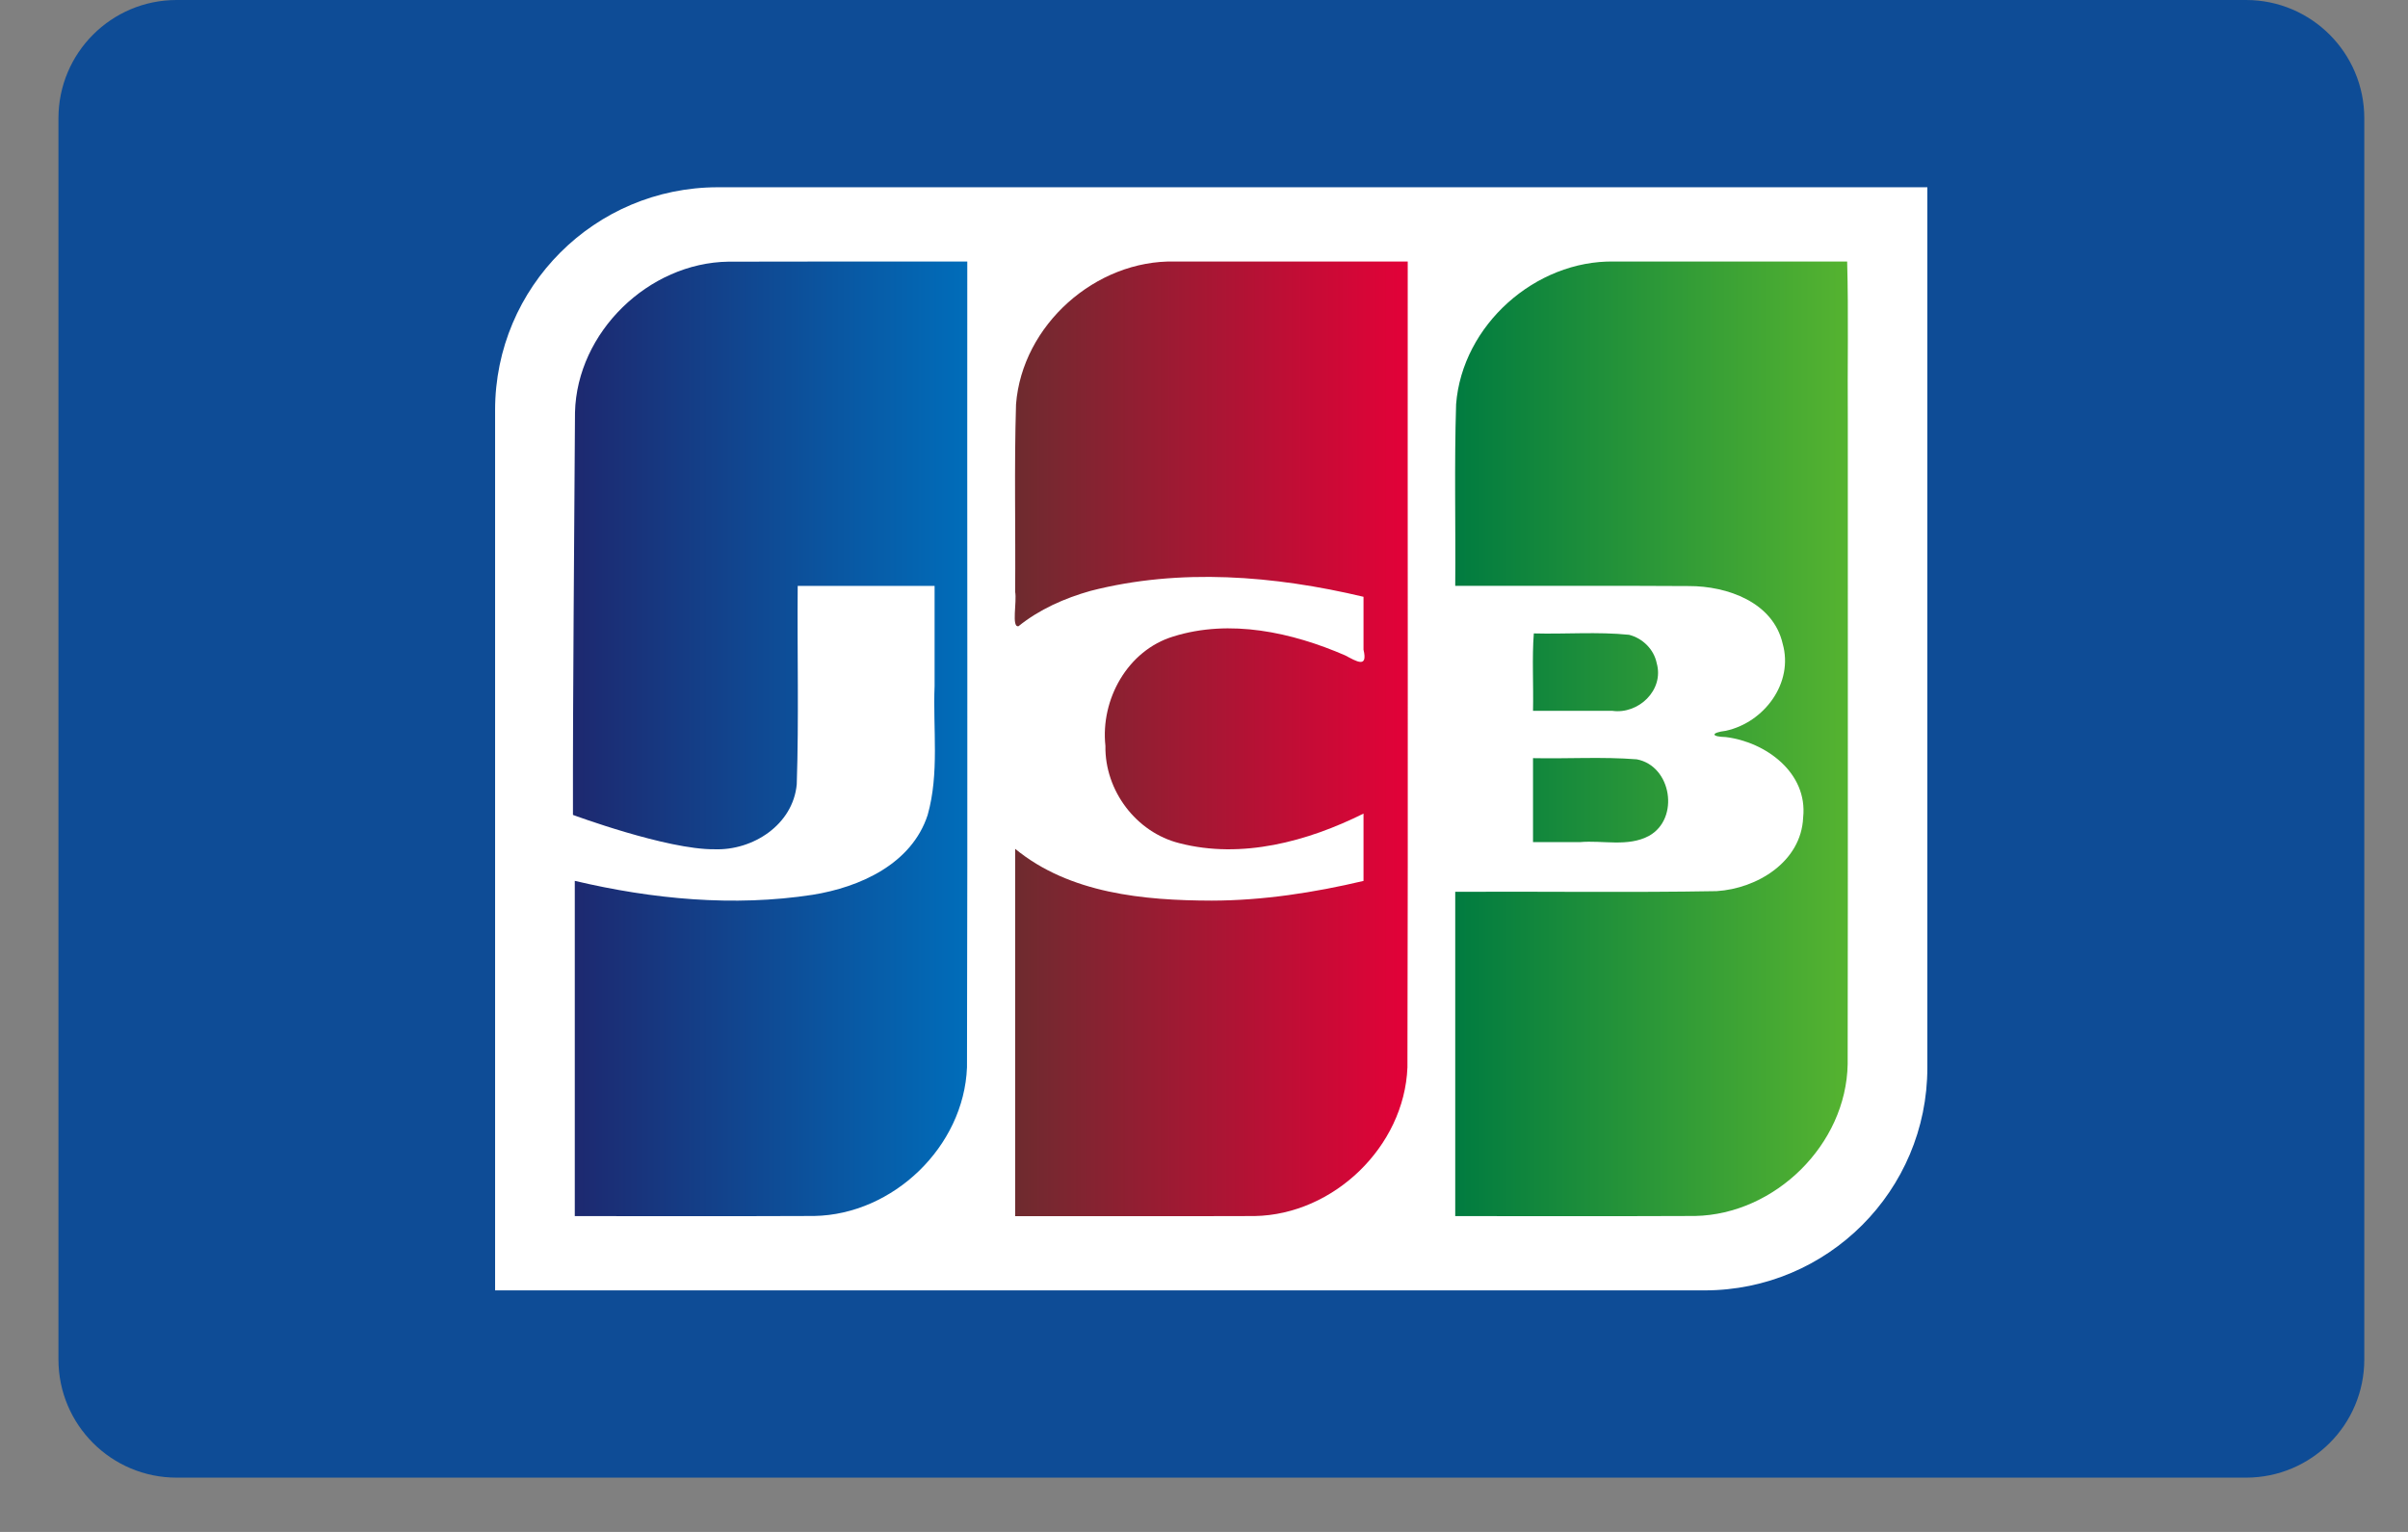 <svg width="33" height="21" viewBox="0 0 33 21" fill="none" xmlns="http://www.w3.org/2000/svg">
<rect x="0" y="0" width="33" height="21" fill="#808080" stroke="none"/>
<g clip-path="url(#clip0_1167_18289)">
<path d="M2.421 0H30.78C31.675 0 32.401 0.726 32.401 1.621V18.636C32.401 19.531 31.675 20.256 30.78 20.256H2.421C1.526 20.256 0.801 19.531 0.801 18.636V1.621C0.801 0.726 1.526 0 2.421 0Z" fill="#0E4C96"/>
<path d="M26.413 14.636C26.413 16.322 25.047 17.689 23.36 17.689H6.785V5.621C6.785 3.934 8.152 2.567 9.838 2.567L26.413 2.567L26.413 14.636L26.413 14.636Z" fill="white"/>
<path d="M21.009 10.393C21.483 10.403 21.959 10.372 22.43 10.409C22.908 10.498 23.023 11.221 22.599 11.458C22.309 11.614 21.965 11.516 21.652 11.544H21.009L21.009 10.393ZM22.704 9.091C22.809 9.462 22.451 9.796 22.094 9.744H21.009C21.017 9.394 20.994 9.014 21.02 8.683C21.455 8.695 21.893 8.658 22.325 8.702C22.511 8.749 22.666 8.901 22.704 9.091ZM25.314 3.585C25.334 4.294 25.317 5.041 25.323 5.764C25.322 8.705 25.326 11.646 25.321 14.587C25.302 15.69 24.325 16.647 23.23 16.669C22.135 16.674 21.039 16.67 19.943 16.671V12.225C21.137 12.219 22.332 12.237 23.525 12.216C24.079 12.181 24.685 11.815 24.711 11.206C24.776 10.594 24.199 10.171 23.651 10.104C23.441 10.099 23.447 10.043 23.651 10.018C24.174 9.905 24.584 9.365 24.43 8.823C24.299 8.254 23.67 8.033 23.146 8.034C22.079 8.027 21.011 8.033 19.943 8.031C19.95 7.201 19.929 6.37 19.955 5.541C20.039 4.458 21.041 3.566 22.12 3.585H25.314V3.585Z" fill="url(#paint0_linear_1167_18289)"/>
<path d="M7.88 5.653C7.907 4.553 8.888 3.603 9.982 3.587C11.073 3.583 12.165 3.586 13.256 3.585C13.253 7.267 13.262 10.95 13.252 14.631C13.21 15.719 12.239 16.65 11.158 16.669C10.065 16.674 8.971 16.67 7.877 16.671V12.075C8.939 12.326 10.053 12.433 11.137 12.266C11.785 12.162 12.494 11.844 12.713 11.172C12.875 10.597 12.784 9.992 12.808 9.402V8.032H10.932C10.924 8.938 10.949 9.846 10.919 10.751C10.868 11.307 10.317 11.661 9.792 11.642C9.141 11.649 7.852 11.171 7.852 11.171C7.849 9.472 7.871 7.346 7.88 5.653V5.653Z" fill="url(#paint1_linear_1167_18289)"/>
<path d="M13.957 8.584C13.859 8.605 13.938 8.248 13.912 8.113C13.919 7.256 13.898 6.398 13.924 5.542C14.008 4.455 15.017 3.56 16.101 3.585H19.292C19.289 7.267 19.298 10.95 19.288 14.632C19.245 15.719 18.275 16.651 17.194 16.67C16.1 16.674 15.006 16.67 13.912 16.672V11.636C14.659 12.249 15.675 12.344 16.605 12.346C17.307 12.345 18.004 12.237 18.686 12.076V11.153C17.918 11.536 17.015 11.779 16.164 11.559C15.57 11.411 15.139 10.837 15.149 10.225C15.08 9.587 15.454 8.915 16.08 8.725C16.857 8.482 17.705 8.668 18.434 8.984C18.59 9.066 18.748 9.167 18.686 8.906V8.181C17.467 7.891 16.17 7.785 14.945 8.1C14.591 8.2 14.245 8.352 13.957 8.585V8.584Z" fill="url(#paint2_linear_1167_18289)"/>
</g>
<defs>
<linearGradient id="paint0_linear_1167_18289" x1="19.922" y1="10.152" x2="25.305" y2="10.152" gradientUnits="userSpaceOnUse">
<stop stop-color="#007B40"/>
<stop offset="1" stop-color="#55B330"/>
</linearGradient>
<linearGradient id="paint1_linear_1167_18289" x1="7.89" y1="10.152" x2="13.268" y2="10.152" gradientUnits="userSpaceOnUse">
<stop stop-color="#1D2970"/>
<stop offset="1" stop-color="#006DBA"/>
</linearGradient>
<linearGradient id="paint2_linear_1167_18289" x1="13.917" y1="10.296" x2="19.298" y2="10.296" gradientUnits="userSpaceOnUse">
<stop stop-color="#6E2B2F"/>
<stop offset="1" stop-color="#E30138"/>
</linearGradient>
<clipPath id="clip0_1167_18289">
<rect width="31.6" height="20.256" fill="white" transform="translate(0.801)"/>
</clipPath>
</defs>
</svg>
